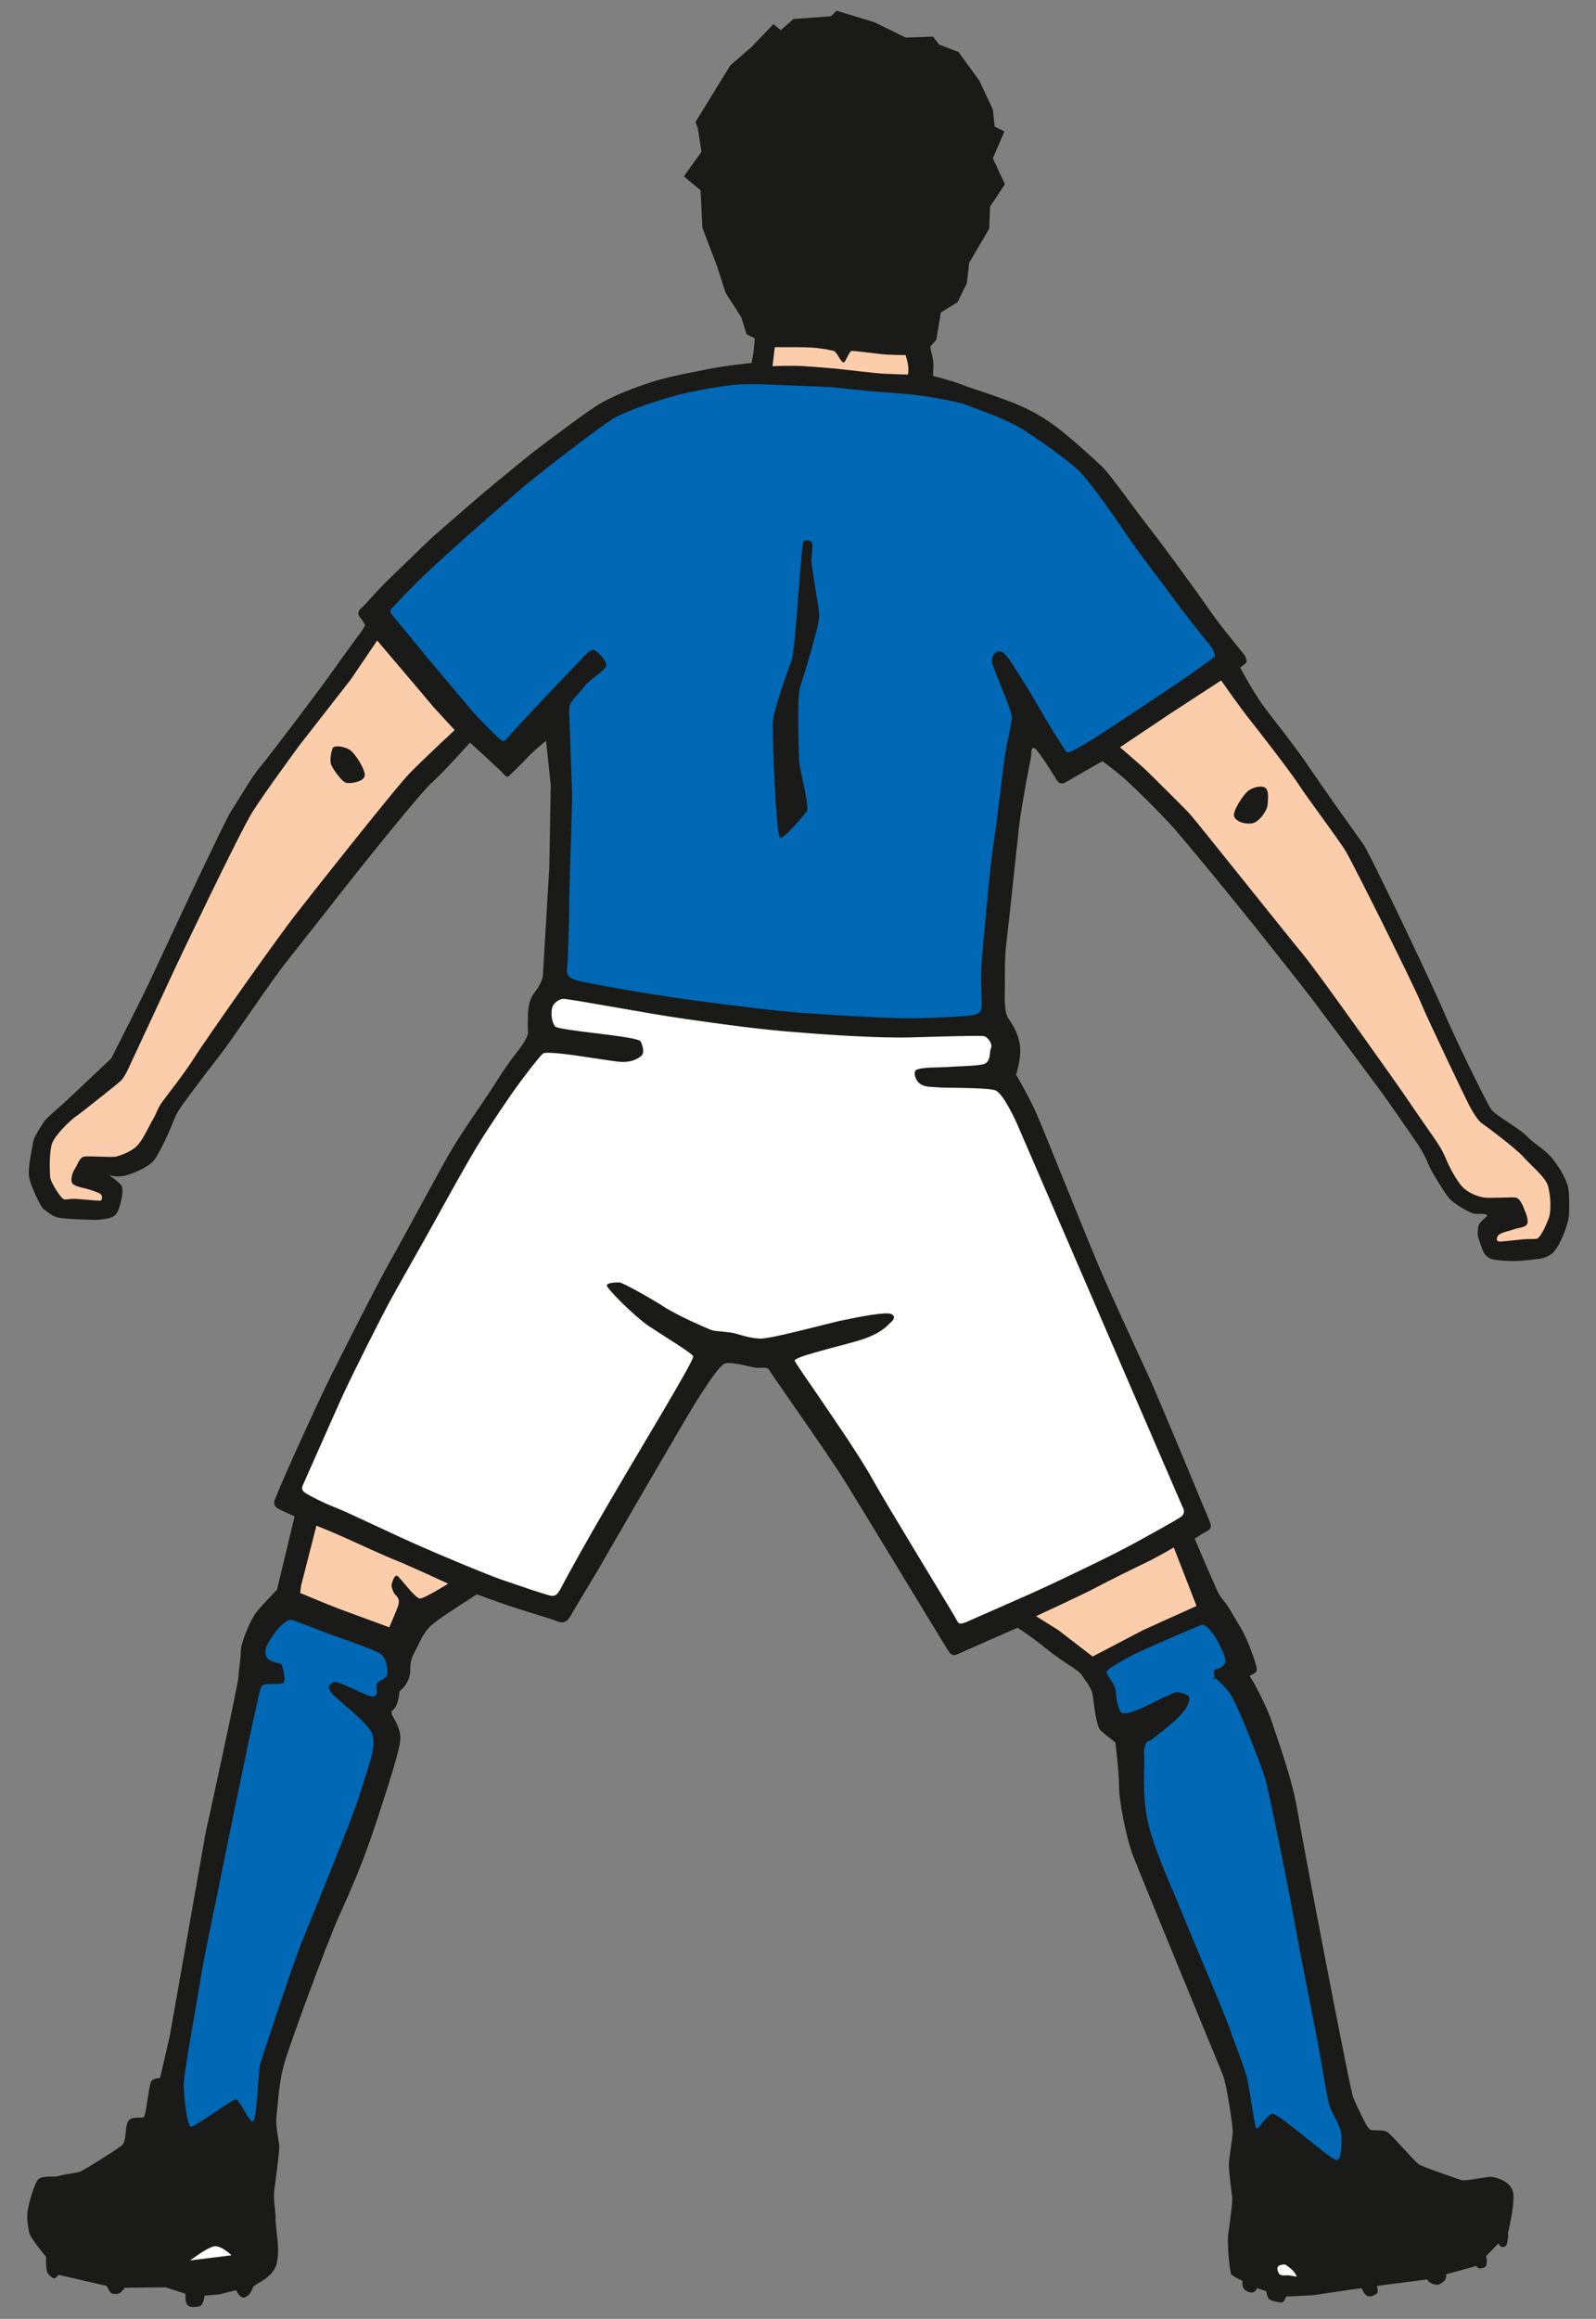 <?xml version="1.0" encoding="utf-8"?>
<!-- Generator: Adobe Illustrator 16.0.4, SVG Export Plug-In . SVG Version: 6.00 Build 0)  -->
<!DOCTYPE svg PUBLIC "-//W3C//DTD SVG 1.1//EN" "http://www.w3.org/Graphics/SVG/1.1/DTD/svg11.dtd">
<svg version="1.1" id="Ebene_1" xmlns:x="http://ns.adobe.com/Extensibility/1.0/" xmlns:i="http://ns.adobe.com/AdobeIllustrator/10.0/" xmlns:graph="http://ns.adobe.com/Graphs/1.0/"
	 xmlns="http://www.w3.org/2000/svg" xmlns:xlink="http://www.w3.org/1999/xlink" xmlns:a="http://ns.adobe.com/AdobeSVGViewerExtensions/3.0/"
	 x="0px" y="0px" width="34.4px" height="49.96px" viewBox="0 0 34.4 49.96" style="enable-background:new 0 0 34.4 49.96;"
	 xml:space="preserve">
<rect x="0" y="0" width="34.4" height="49.96" fill="#808080" stroke="none"/>
<style type="text/css">
<![CDATA[
	.st0{fill:#1A1A18;}
	.st1{fill-rule:evenodd;clip-rule:evenodd;fill:#1A1A18;}
	.st2{fill:#FFFFFF;}
	.st3{fill-rule:evenodd;clip-rule:evenodd;fill:#FBCDAA;}
	.st4{fill-rule:evenodd;clip-rule:evenodd;fill:#FFFFFF;}
	.st5{fill-rule:evenodd;clip-rule:evenodd;fill:#0068B4;}
]]>
</style>
<path class="st0" d="M33.8,25.59c-0.03-0.17-0.18-0.42-0.31-0.59c-0.17-0.23-0.41-0.34-0.58-0.52s-0.67-0.44-0.77-0.58
	s-0.8-1.58-0.99-2.03c-0.18-0.45-1.63-3.5-1.77-3.69s-0.88-1.23-1.19-1.69s-0.77-1.02-0.98-1.31s-0.48-0.8-0.48-0.8
	s0.05-0.03,0.11-0.08s0.01-0.16-0.05-0.23c-0.18-0.22-0.58-0.71-0.75-0.97c-0.23-0.33-0.91-1.27-1.27-1.73s-0.84-1.15-1.01-1.31
	s-0.45-0.42-0.75-0.67s-0.6-0.47-1.07-0.67c-0.46-0.19-0.91-0.32-1.2-0.43S20.11,8.1,20.11,8.1l0.01-0.21l-0.01-0.14l-0.06-0.28
	l0.13-0.15l0.1-0.59l0.36-0.22l0.2-0.41l0.05-0.44l0.43-0.73l0.02-0.48l0.32-0.48l-0.26-0.56l0.25-0.58l-0.21-0.1L21.4,2.36
	l-0.29-0.62l-0.45-0.62l-0.42-0.16l-0.13-0.17l-0.59,0.02l-0.67-0.33l-0.82-0.25l-0.12,0.12L17.1,0.41l-0.27,0.24l-0.16-0.13
	L16.2,1.01l-0.46,0.4l-0.75,1.22l0.05,0.13l0.08,0.51L14.74,3.8L15.1,4.1l0.04,0.81l0.32,0.84l0.18,0.56l0.34,0.53l0.11,0.36
	l0.18,0.09l-0.03,0.31L16.2,7.82c0,0-0.6,0.06-0.98,0.14C15,8.01,14.51,8.09,14.15,8.2c-0.24,0.07-0.78,0.25-1.19,0.48
	c-0.31,0.18-1.01,0.72-1.27,0.91s-0.82,0.66-1.09,0.88s-1.07,0.92-1.23,1.06s-0.78,0.75-1.02,0.98c-0.15,0.14-0.48,0.52-0.55,0.58
	s-0.11,0.13-0.04,0.21s0.11,0.17,0.11,0.17l-0.07,0.12c0,0-0.45,0.61-0.63,0.87S5.8,16.3,5.61,16.52s-0.47,0.72-0.62,0.94
	s-1.63,3.4-1.78,3.72c-0.15,0.32-0.81,1.62-0.81,1.62s-0.71,0.67-0.91,0.86s-0.51,0.44-0.55,0.52c-0.05,0.08-0.22,0.33-0.23,0.44
	c-0.01,0.11-0.12,0.54-0.08,0.75s0.26,0.66,0.32,0.69s0.16,0.14,0.29,0.17c0.12,0.03,0.76,0.06,0.88,0.05
	c0.12-0.01,0.27-0.03,0.35-0.09c0.08-0.06,0.12-0.23,0.14-0.32c0.02-0.09,0.06-0.28-0.01-0.35c-0.07-0.08-0.25-0.2-0.25-0.2
	s0.17,0.05,0.34,0.01c0.17-0.04,0.5-0.18,0.62-0.32s0.38-0.72,0.41-0.81s0.1-0.24,0.2-0.38s0.53-0.72,0.8-1.06s1.1-1.59,1.44-2.02
	s0.98-1.24,1.26-1.6s1.65-2.07,1.88-2.27S10.13,16,10.13,16l0.09,0.08c0,0,0.58,0.53,0.65,0.61s0.09,0.04,0.14-0.01
	c0.09-0.09,0.26-0.25,0.37-0.37c0.16-0.17,0.39-0.35,0.39-0.35l0.1,0.95l-0.03,1.77l-0.14,2.36c0,0-0.03,0.15-0.16,0.32
	c-0.13,0.16-0.15,0.32-0.16,0.47c0,0.15-0.01,0.29,0,0.41s-0.22,0.41-0.3,0.51s-0.23,0.31-0.45,0.66s-0.68,0.98-0.96,1.47
	s-1.04,1.91-1.27,2.31s-1.01,1.94-1.27,2.46s-1.02,2.18-1.19,2.62c-0.04,0.09-0.05,0.16,0.03,0.22c0.08,0.05,0.38,0.18,0.38,0.18
	l-0.38,1.58c0,0-0.31,0.32-0.44,0.48s-0.34,0.66-0.34,0.85c0,0.19-0.05,0.42-0.05,0.55S4.43,39.5,4.43,39.5l-0.77,4.36l-0.21,0.91
	c0,0-0.14,0-0.19,0.07s-0.11,0.73-0.16,0.77s-0.2-0.02-0.31,0.06s-0.05,0.46-0.16,0.55s-0.82,0.54-0.91,0.57s-0.37,0.06-0.45,0.09
	s-0.33-0.01-0.43,0.06c-0.1,0.07-0.24,0.6-0.25,0.74s0.01,0.29,0.04,0.42s0.36,0.52,0.36,0.52s0,0.23,0.02,0.31s0.13,0.16,0.16,0.16
	s0.09-0.08,0.09-0.08l1.04,0.24c0,0,0.05,0.1,0.08,0.14s0.14,0.04,0.19,0.02s0.12-0.12,0.12-0.12l0.88-0.01l0.43,0.14
	c0,0-0.02,0.17,0.04,0.24s0.18,0.04,0.26,0.03s0.11-0.23,0.11-0.23l0.33-0.03l0.35-0.09c0,0,0.03,0.08,0.09,0.13
	c0.06,0.05,0.1,0.04,0.17-0.02s0.11-0.19,0.11-0.19l0.19-0.12c0,0,0.08-0.04,0.16-0.12s0.14-0.17,0.16-0.28S6,48.51,5.99,48.35
	s-0.05-0.38-0.05-0.55s-0.05-0.41-0.03-0.59s0.11-0.82,0.11-0.95s-0.09-0.45-0.06-0.67S6,44.9,6.13,44.45s0.91-2.57,1.17-3.15
	s0.51-1.12,0.85-2.16s0.49-1.54,0.48-1.72c-0.02-0.33-0.28-0.5-0.16-0.58s0.14-0.4,0.14-0.4s0.22-0.16,0.23-0.42
	c0.01-0.12-0.01-0.22,0.08-0.39c0.15-0.29,0.21-0.48,0.42-0.65s0.94-0.63,0.94-0.63s0.53,0.2,0.89,0.31
	c0.36,0.12,0.66,0.2,0.84,0.27s0.24-0.03,0.32-0.17s0.55-0.92,0.55-0.92s1.92-3.33,2.18-3.73s0.45-0.68,0.56-0.73
	s0.48,0.05,0.63,0.08c0.15,0.03,0.28-0.03,0.33,0.06s1.28,1.83,1.61,2.36c0.3,0.48,1.9,3.12,2.22,3.64
	c0.09,0.14,0.12,0.17,0.25,0.11c0.13-0.06,1.27-0.56,1.27-0.56s0.28,0.17,0.62,0.45s0.71,0.47,0.76,0.56s0.21,0.26,0.24,0.43
	s0.07,0.69,0.18,0.78c0.16,0.14,0.31,0.25,0.31,0.25s0.08,0.62,0.08,0.95c0,0.33,0.16,1.11,0.29,1.46s1.87,4.56,1.95,4.76
	s0.21,1.08,0.21,1.2s-0.06,0.49-0.08,0.65c-0.02,0.16,0.06,0.67,0.07,0.79s-0.07,0.65-0.09,0.81s0.03,0.79,0.07,0.84
	s0.24,0.14,0.24,0.14s-0.01,0.12,0.03,0.17s0.12,0.09,0.19,0.08s0.09-0.09,0.09-0.09l0.2,0.06c0,0,0.03,0.15,0.07,0.18
	s0.23,0.08,0.28,0.06s0.08-0.12,0.08-0.12l0.58-0.03l0.88-0.13l0.17-0.02c0,0,0.06,0.15,0.13,0.17c0.07,0.02,0.14-0.02,0.19-0.05
	s0.01-0.17,0.01-0.17l1.08-0.14c0,0,0.03,0.07,0.13,0.1s0.14,0.01,0.22-0.05s0.06-0.16,0.06-0.16l0.65-0.18c0,0,0.03,0.07,0.11,0.05
	c0.09-0.03,0.09-0.02,0.11-0.08c0.02-0.1-0.01-0.18-0.01-0.18l0.27-0.28c0,0,0.03,0.1,0.1,0.08c0.07-0.01,0.07-0.03,0.09-0.12
	c0.03-0.14,0.01-0.17,0.01-0.17s0.14-0.56,0.12-0.84s-0.37-0.37-0.47-0.38S31.59,47,31.5,46.97c-0.09-0.03-0.83-0.28-0.92-0.34
	s-0.57-0.62-0.67-0.69s-0.3-0.02-0.38-0.06s-0.29-0.53-0.36-0.68s-1.1-5.55-1.21-6.22s-0.48-1.67-0.56-1.92s-0.39-0.86-0.45-0.92
	s0.14-0.06,0.14-0.17c0-0.11-0.21-0.67-0.33-0.87s-0.22-0.37-0.28-0.47s-0.16-0.19-0.23-0.33s-0.5-1.15-0.5-1.15
	s0.18-0.12,0.28-0.17c0.1-0.06,0.07-0.13,0.04-0.21c-0.09-0.21-0.28-0.67-0.49-1.18c-0.34-0.81-0.73-1.75-0.86-2.02
	c-0.3-0.66-0.76-1.64-1.04-2.3s-1.19-2.94-1.34-3.28s-0.44-0.84-0.44-0.84s0.1-0.28,0.09-0.55s-0.14-0.49-0.25-0.65
	s-0.08-0.47-0.08-0.78c0-0.31-0.01-0.52,0.04-0.93s0.2-1.85,0.26-2.39s0.27-1.58,0.27-1.58s-0.02-0.19,0.07-0.15
	c0.07,0.03,0.42,0.59,0.48,0.69s0.14,0.08,0.23,0.02c0.1-0.06,0.75-0.43,0.75-0.43s0.09,0.06,0.34,0.26s0.78,0.73,1.09,1.06
	s1.61,1.93,1.88,2.27s1.01,1.27,1.26,1.6s1.27,1.7,1.46,1.96s0.67,0.96,0.74,1.06c0.07,0.1,0.19,0.3,0.27,0.5
	c0.05,0.13,0.32,0.56,0.42,0.69c0.1,0.13,0.47,0.34,0.56,0.35c0.09,0.01,0.19-0.01,0.26,0.02c0.07,0.03-0.17,0.14-0.18,0.27
	c-0.01,0.12-0.02,0.15,0.01,0.25c0.04,0.1,0.08,0.28,0.16,0.36c0.08,0.08,0.14,0.09,0.36,0.11c0.34,0.03,0.59-0.02,0.7-0.03
	c0.12-0.01,0.32-0.03,0.45-0.22c0.13-0.19,0.28-0.58,0.28-0.78C33.82,25.93,33.83,25.76,33.8,25.59z"/>
<path id="skin-arm-l" class="st3" d="M2.15,25.87c0.06,0,0.07-0.11,0.01-0.15s-0.26-0.1-0.34-0.12s-0.24-0.05-0.27-0.12
	s0.01-0.22,0.06-0.29s0.1-0.25,0.2-0.27s0.59,0.02,0.68,0s0.31-0.09,0.45-0.22s0.27-0.44,0.35-0.57s0.1-0.24,0.2-0.38
	s0.47-0.6,0.71-0.98s1.71-2.47,2.16-3.05s2.17-2.75,2.46-3.05s0.98-0.94,0.98-0.94l-0.45-0.49l-0.38-0.45l-0.84-0.99l-0.57,0.84
	l-1.1,1.41c0,0-0.73,0.99-1.01,1.43s-1.62,3.26-1.62,3.26L2.8,22.95c0,0-0.11,0.26-0.2,0.34s-0.83,0.67-0.96,0.76
	s-0.46,0.41-0.52,0.59s-0.05,0.58-0.04,0.71s0.21,0.42,0.27,0.47s0.11,0,0.28,0.01S2.09,25.87,2.15,25.87z"/>
<path class="st1" d="M7.86,16.72c0.03-0.12-0.21-0.5-0.33-0.57s-0.33-0.1-0.36-0.03s-0.07,0.27-0.03,0.36s0.23,0.38,0.34,0.39
	S7.83,16.84,7.86,16.72z"/>
<path id="skin-arm-r" class="st3" d="M32.32,26.75c-0.08,0-0.07-0.1-0.01-0.15s0.26-0.09,0.34-0.12s0.24-0.03,0.27-0.12
	s-0.04-0.24-0.06-0.29s-0.09-0.26-0.2-0.27s-0.57,0.02-0.68,0s-0.31-0.08-0.45-0.22S31.22,25.1,31.18,25s-0.1-0.23-0.2-0.38
	s-0.37-0.53-0.62-0.9c-0.25-0.37-1.96-2.78-2.26-3.14s-2.34-2.92-2.46-3.05s-0.82-0.82-0.91-0.91s-0.59-0.52-0.59-0.52l1.09-0.73
	l1.09-0.71c0,0,0.4,0.57,0.59,0.81s0.9,1.15,1.08,1.43s0.85,1.17,1.01,1.43s1.45,2.85,1.62,3.26c0.17,0.41,0.99,2.12,1.05,2.23
	s0.17,0.31,0.27,0.38c0.1,0.07,0.73,0.54,0.89,0.72s0.45,0.42,0.52,0.59s0.09,0.56,0.04,0.71s-0.19,0.46-0.27,0.47
	s-0.16,0-0.28,0.01S32.4,26.75,32.32,26.75z"/>
<path class="st1" d="M26.6,17.59c-0.04-0.1,0.2-0.49,0.33-0.57s0.3-0.1,0.36-0.03s0.04,0.25,0.03,0.36s-0.18,0.37-0.34,0.39
	S26.64,17.7,26.6,17.59z"/>
<path id="player-jersey" class="st5" d="M10.22,15.37c0,0,0.45,0.47,0.56,0.56c0.09,0.07,0.11,0.03,0.2-0.08s0.6-0.65,0.78-0.84
	s0.5-0.53,0.63-0.66s0.32-0.37,0.4-0.35s0.28,0.23,0.28,0.33s-0.4,0.34-0.47,0.45s-0.32,0.33-0.33,0.45s0.06,1.67,0.06,1.94
	s-0.06,1.93-0.06,2.23c0,0.38-0.02,1.18-0.05,1.49c-0.01,0.14,0.07,0.2,0.28,0.25s1.41,0.27,2.28,0.39s1.95,0.25,2.47,0.29
	c0.53,0.04,1.86,0.12,2.3,0.12s1.36-0.04,1.47-0.08s0.14-0.09,0.14-0.23c0-0.2-0.03-0.51,0-0.91s0.19-2.17,0.26-2.58
	s0.21-1.74,0.27-2.04s0.1-0.48,0.12-0.63s-0.44-1.11-0.43-1.24s0.09-0.22,0.2-0.19s0.29,0.35,0.4,0.52s0.32,0.51,0.44,0.73
	c0.1,0.18,0.42,0.7,0.55,0.89c0.03,0.04,0.06,0.04,0.16-0.01c0.14-0.08,0.25-0.13,0.59-0.35c0.27-0.17,1.22-0.81,1.63-1.08
	c0.31-0.21,0.76-0.53,0.82-0.58s-0.1-0.27-0.02-0.17c0.08,0.1-0.5-0.61-0.8-1.02s-0.81-1.06-1.11-1.51s-0.73-1.05-0.95-1.28
	c-0.22-0.23-0.83-0.66-1.2-0.9s-0.94-0.43-1.19-0.53s-0.69-0.17-1.01-0.22c-0.32-0.05-1.12-0.1-1.12-0.1l-0.86-0.09l-1.46-0.06
	c0,0-0.47-0.02-0.8,0.03s-0.8,0.13-1.12,0.22S13.55,8.83,13.25,9s-1.72,1.27-2.04,1.55s-1,0.87-1.3,1.14
	c-0.27,0.24-0.81,0.74-0.98,0.91c-0.13,0.13-0.37,0.38-0.48,0.5c-0.04,0.04-0.06,0.08,0.01,0.16s0.9,1.09,0.9,1.09L10.22,15.37z"/>
<path class="st1" d="M17.39,17.48c0.06-0.16-0.17-0.91-0.17-1.16s-0.05-1.31,0.03-1.54s0.43-1.37,0.41-1.54s-0.17-1.06-0.17-1.16
	s0.04-0.35,0.01-0.39s-0.15-0.09-0.19,0s-0.17,2.31-0.24,2.51s-0.39,1.06-0.41,1.34s0.07,2.46,0.15,2.51S17.39,17.48,17.39,17.48
	S17.33,17.64,17.39,17.48z"/>
<path id="skin-leg-l" class="st3" d="M8.39,35.06c0,0,0.15-0.34,0.19-0.46s0-0.19-0.05-0.23s-0.1-0.19-0.09-0.23
	s0.06-0.22,0.12-0.19s0.39,0.49,0.49,0.49s0.61-0.32,0.61-0.32s-0.89-0.41-1.12-0.5s-0.82-0.36-1.06-0.47s-0.66-0.28-0.66-0.28
	l-0.33,1.29l-0.02,0.16c0,0,0.61,0.26,1.02,0.41S8.39,35.06,8.39,35.06z"/>
<path id="skin-leg-r" class="st3" d="M23.63,34.2c-0.3,0.16-1.3,0.62-1.3,0.62l0.48,0.3l0.74,0.57l1.09-0.57l1.15-0.52l-0.49-1.26
	c0,0-0.36,0.21-0.59,0.32S23.89,34.06,23.63,34.2z"/>
<path id="player-sock-r" class="st5" d="M24.15,36.88c0.09,0.16,0.84-0.28,0.98-0.33s0.19-0.12,0.31-0.08s0.28,0.03,0.14,0.3
	s-0.79,0.73-0.79,0.73s-0.15,0-0.13,0.32c0.02,0.31-0.05,0.78,0.07,1.38s0.51,1.42,0.73,1.97s0.96,2.27,1.05,2.55
	s0.29,0.77,0.35,0.98s0.18,1.07,0.21,1.15s0.22-0.28,0.35-0.31s1.29,1.03,1.4,1c0.11-0.03,0.1-0.43,0.09-0.57s-0.2-0.45-0.25-0.59
	s-0.13-0.67-0.21-1.12s-0.45-2.29-0.52-2.7c-0.07-0.41-0.56-2.92-0.67-3.27c-0.11-0.35-0.55-1.47-0.71-1.74s-0.47-0.49-0.39-0.39
	s-0.05-0.17,0.03-0.19c0.08-0.02,0.2-0.06,0.22-0.16s-0.1-0.33-0.17-0.46s-0.24-0.38-0.35-0.34s-1.32,0.56-1.52,0.67
	c-0.2,0.11-0.51,0.28-0.52,0.34c-0.01,0.07,0.19,0.25,0.2,0.44S24.1,36.77,24.15,36.88z"/>
<path class="st4" d="M27.76,49.02l0.19,0.03c0,0-0.03-0.1-0.15-0.19s-0.09-0.08-0.2-0.06c-0.11,0.03-0.06,0.14-0.03,0.19
	S27.76,49.02,27.76,49.02L27.76,49.02z"/>
<path class="st2" d="M4.1,48.7l0.89-0.11c0,0-0.23-0.23-0.39-0.19S4.1,48.7,4.1,48.7L4.1,48.7z"/>
<path id="player-sock-l" class="st5" d="M8.13,36.27c-0.05,0.08,0.05,0.24-0.07,0.28s-0.8-0.38-0.89-0.3s-0.11,0.06-0.05,0.19
	s0.84,0.67,0.91,0.94c0.08,0.26-0.07,0.6-0.25,1.2s-1.12,2.87-1.28,3.27s-0.84,2.42-0.89,2.62s-0.07,1.16-0.15,1.23
	s-0.29-0.48-0.38-0.47s-0.87,0.59-0.96,0.59s-0.16-0.66-0.16-0.91s0.3-1.86,0.36-2.26s0.25-1.28,0.42-2.12s0.83-4.09,0.89-4.19
	s0.34-0.04,0.45-0.07s0.01-0.32,0-0.39s-0.27-0.04-0.34-0.19s0.04-0.29,0.14-0.45s0.3-0.36,0.4-0.34s0.8,0.3,0.8,0.3
	s1,0.34,1.12,0.43s0.15,0.27,0.15,0.41S8.18,36.18,8.13,36.27z"/>
<path id="player-shorts" class="st4" d="M21.92,24.21c0,0-0.29-0.66-0.47-0.72s-1.04-0.05-1.18-0.06c-0.23-0.02-0.32,0-0.44-0.08
	c-0.11-0.08-0.15-0.26-0.08-0.3c0.11-0.06,0.5-0.05,0.64-0.06c0.27-0.02,0.62-0.02,0.8-0.06c0.18-0.04,0.13-0.28,0.17-0.35
	s-0.06-0.25-0.17-0.26c-0.11-0.01-0.88,0.01-1.54,0.03s-1.75-0.05-2.47-0.11c-0.72-0.05-1.59-0.17-2.43-0.29s-2.51-0.44-2.62-0.43
	c-0.08,0.01-0.21,0.09-0.23,0.2c-0.03,0.11-0.01,0.29,0.06,0.39s1.8,0.21,1.85,0.33s0.09,0.25,0,0.32s-0.21,0.12-0.4,0.12
	s-1.61-0.27-1.71-0.18s-0.49,0.61-0.59,0.75s-0.53,0.76-0.81,1.22s-0.72,1.26-0.94,1.66s-0.77,1.36-0.96,1.71s-0.82,1.6-1.02,2.04
	s-0.7,1.58-0.84,1.89c-0.04,0.08-0.05,0.14,0.05,0.2c0.09,0.06,0.38,0.21,0.64,0.31s1.08,0.5,1.71,0.78s1.55,0.66,1.86,0.77
	c0.29,0.1,0.88,0.3,1.03,0.34s0.19-0.02,0.28-0.19c0.03-0.06,0.26-0.49,0.66-1.19c0.94-1.64,2.21-3.69,2.17-3.77
	s-0.69-0.47-0.97-0.66s-0.91-0.81-0.89-0.87s0.2-0.06,0.27-0.06s0.71,0.36,0.97,0.53s0.93,0.47,1.03,0.5s0.36,0.03,0.5,0.07
	s0.32,0.1,0.53,0.11s1.25-0.27,1.71-0.38c0.47-0.1,1.01-0.2,1.12-0.15s0.04,0.14-0.02,0.19s-0.19,0.24-0.71,0.39
	s-1.39,0.35-1.35,0.43s0.29,0.44,0.47,0.7c0.18,0.27,0.89,1.28,1.2,1.84s1.72,2.86,1.79,2.99c0.07,0.13,0.07,0.16,0.23,0.1
	c0.28-0.12,0.95-0.42,1.43-0.63c0.62-0.28,1.72-0.81,2.16-1.05s0.89-0.49,1.03-0.58c0.14-0.09,0.05-0.22,0.05-0.22L21.92,24.21z"/>
<path id="skin-neck" class="st3" d="M19.57,8.07c0,0,0.02-0.12,0-0.22s-0.05-0.2-0.05-0.2s-0.35,0-0.52-0.02s-0.58-0.07-0.64-0.07
	s-0.13,0.25-0.18,0.25c-0.06-0.01-0.15-0.24-0.21-0.25s-0.16-0.04-0.27-0.05c-0.11-0.02-0.3-0.03-0.52-0.03s-0.48,0-0.48,0
	l-0.05,0.41c0,0,0.41-0.02,0.7,0s0.57,0.04,0.82,0.07c0.2,0.02,0.68,0.08,0.85,0.09S19.57,8.07,19.57,8.07z"/>
<polygon id="hair" class="st1" points="15.49,3.23 15.42,2.74 15.4,2.64 15.9,1.77 16.27,1.4 16.75,0.95 16.89,1.06 17.26,0.74 
	18.01,0.7 18.12,0.6 18.85,0.87 19.44,1.16 19.95,1.14 20.06,1.29 20.43,1.43 20.82,1.97 21.07,2.52 21.07,2.88 21.26,2.97 
	21.05,3.45 21.28,3.94 21,4.36 20.98,4.78 20.57,5.53 20.53,5.92 20.35,6.28 19.94,6.52 19.9,6.8 19.77,7.15 19.54,7.3 18.91,7.28 
	18.38,7.2 18.2,7.35 17.99,7.17 17.8,7.15 16.74,7.08 16.41,6.99 16.32,6.63 15.94,6.19 15.74,5.59 15.46,4.84 15.45,3.91 
	15.2,3.69 "/>
</svg>
